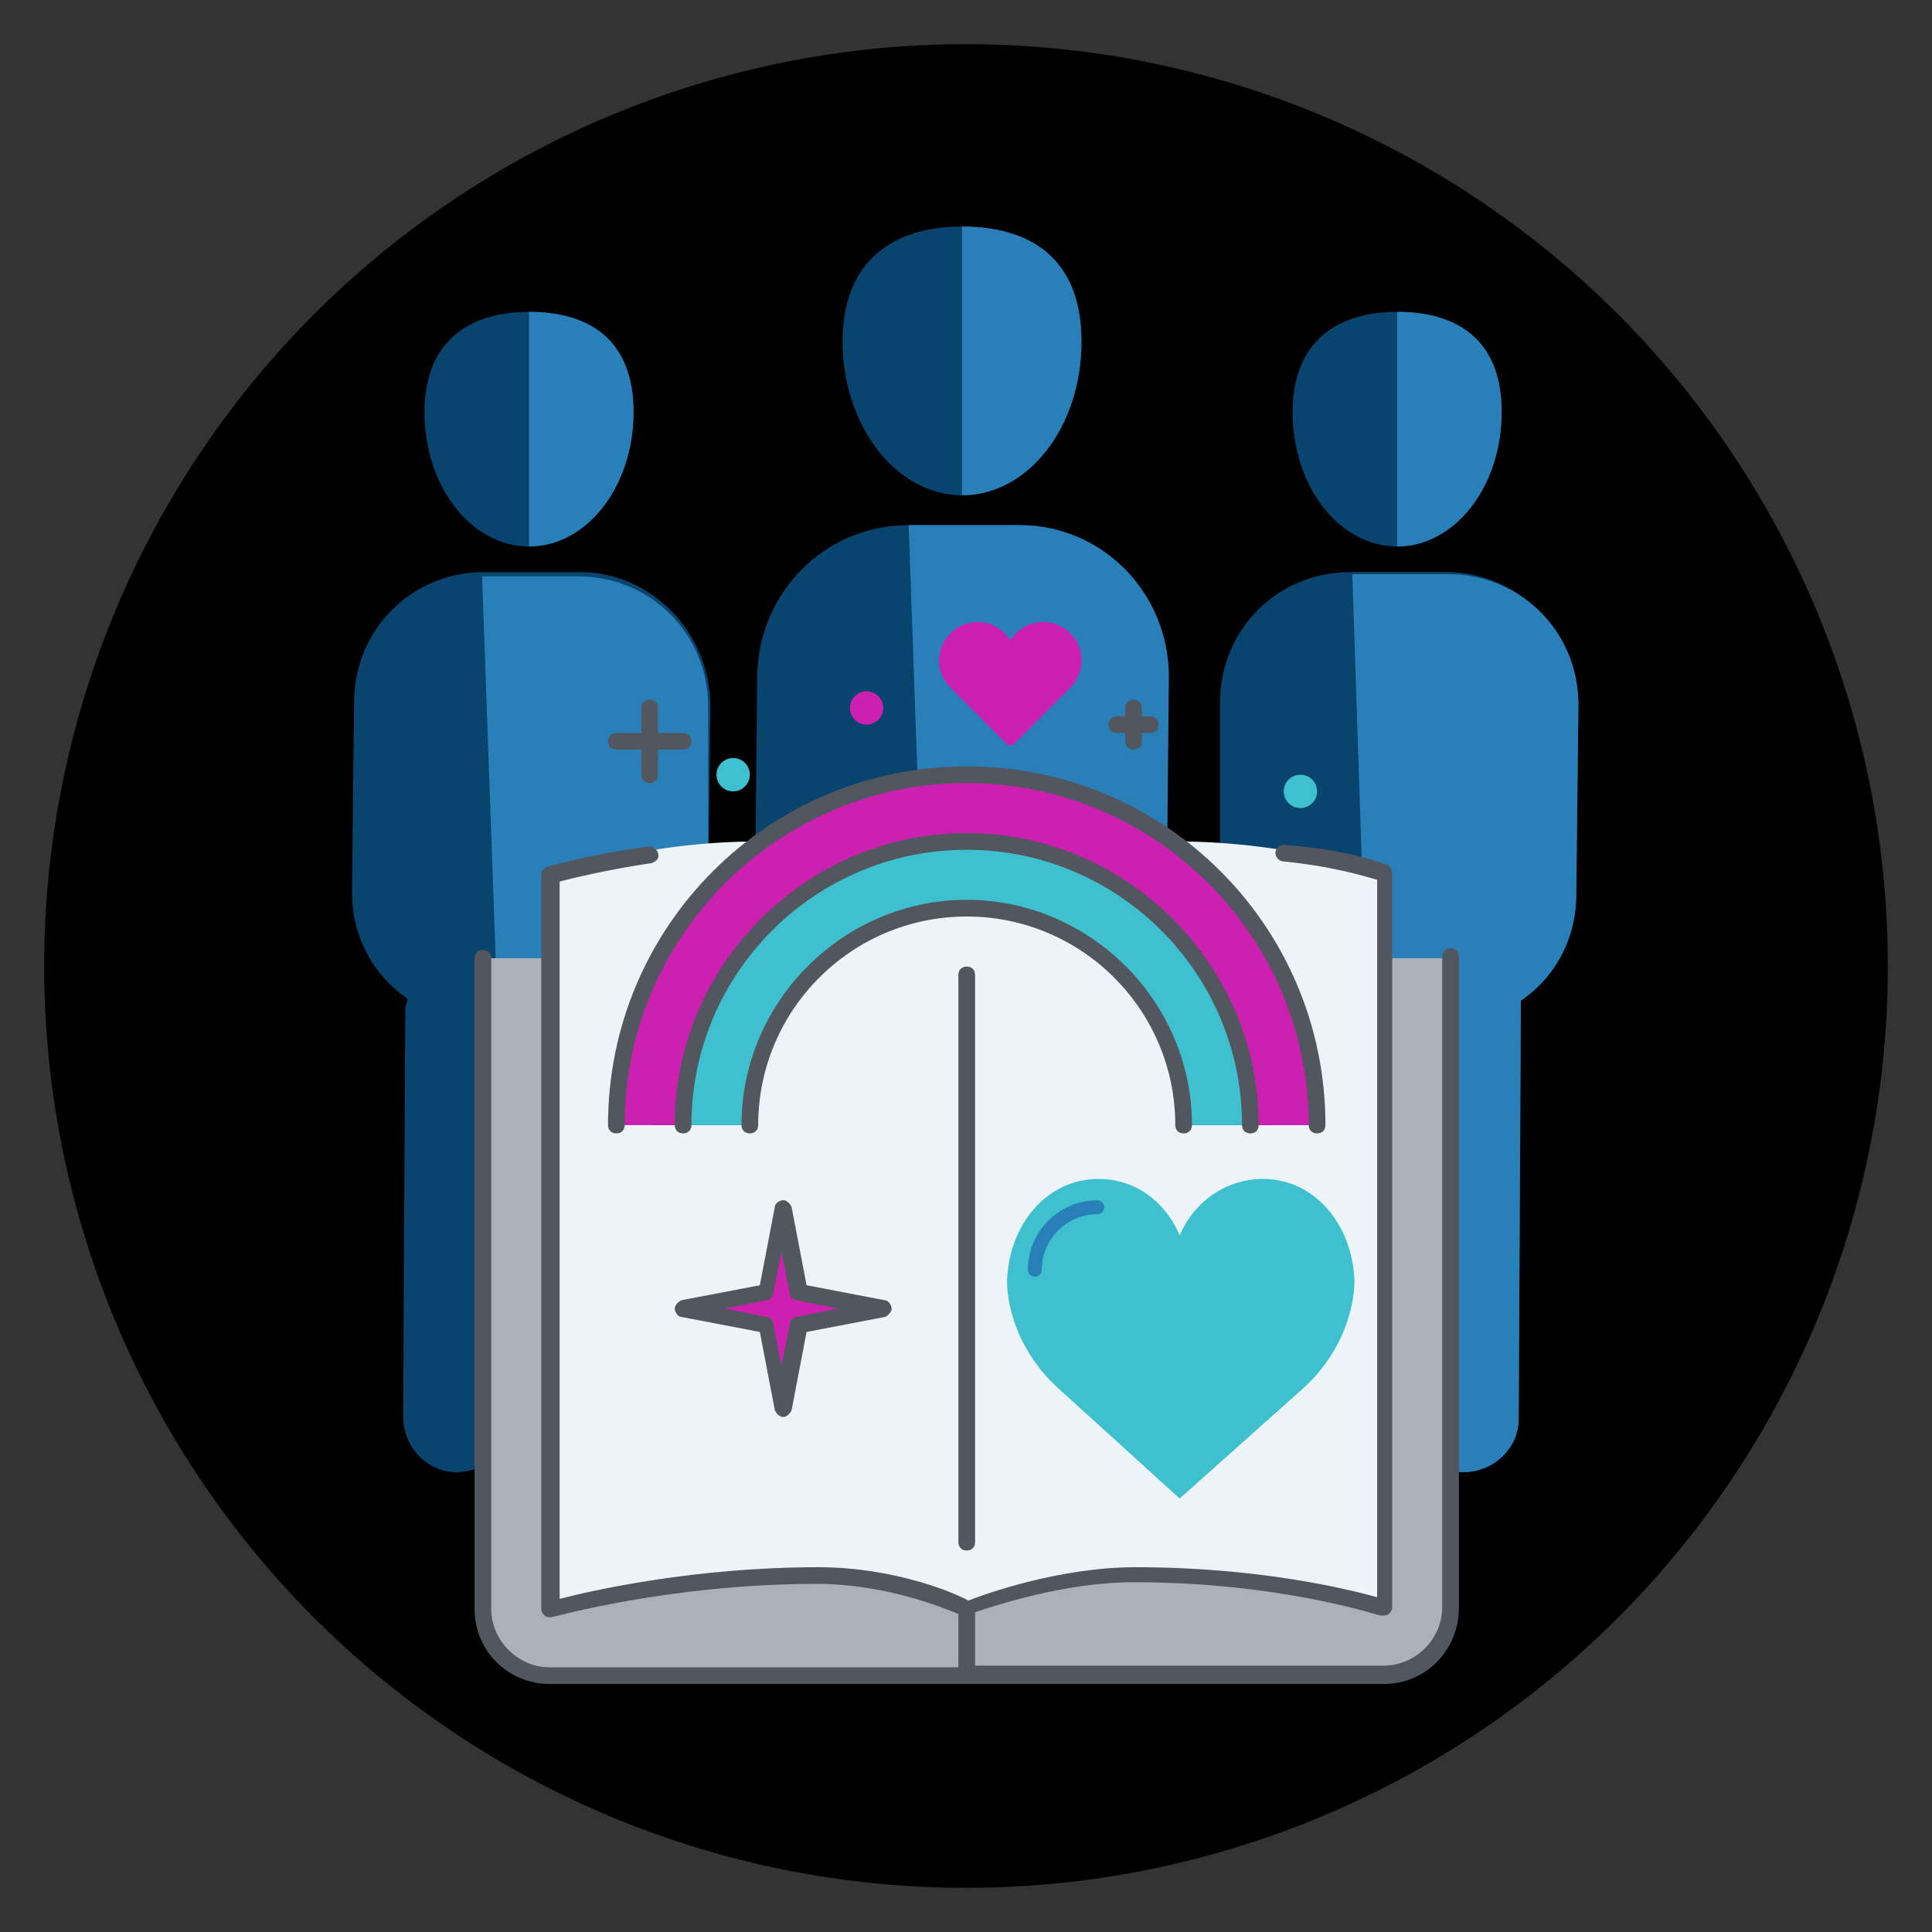 <?xml version="1.0" encoding="UTF-8" standalone="no"?>
<!-- Created with Inkscape (http://www.inkscape.org/) -->

<svg
   xmlns:dc="http://purl.org/dc/elements/1.1/"
   xmlns:cc="http://creativecommons.org/ns#"
   xmlns:rdf="http://www.w3.org/1999/02/22-rdf-syntax-ns#"
   xmlns:svg="http://www.w3.org/2000/svg"
   xmlns="http://www.w3.org/2000/svg"
   xmlns:sodipodi="http://sodipodi.sourceforge.net/DTD/sodipodi-0.dtd"
   xmlns:inkscape="http://www.inkscape.org/namespaces/inkscape"
   width="250"
   height="250"
   viewBox="0 0 250 250"
   id="svg2"
   version="1.1"
   inkscape:version="0.91 r13725"
   inkscape:export-filename="/home/evrev/userStory.png"
   inkscape:export-xdpi="90"
   inkscape:export-ydpi="90"
   sodipodi:docname="userStory.svg">
  <rect x="0" y="0" width="250" height="250" fill="#333333" stroke="none"/>
  <defs
     id="defs4" />
  <sodipodi:namedview
     id="base"
     pagecolor="#ffffff"
     bordercolor="#666666"
     borderopacity="1.0"
     inkscape:pageopacity="0.0"
     inkscape:pageshadow="2"
     inkscape:zoom="0.98994949"
     inkscape:cx="192.2185"
     inkscape:cy="180.02782"
     inkscape:document-units="px"
     inkscape:current-layer="g4530"
     showgrid="false"
     units="px"
     inkscape:window-width="2560"
     inkscape:window-height="1646"
     inkscape:window-x="0"
     inkscape:window-y="25"
     inkscape:window-maximized="1" />
  <g
     inkscape:label="Layer 1"
     inkscape:groupmode="layer"
     id="layer1"
     transform="translate(0,-802.362)">
    <rect
       style="opacity:1;fill:#2980b9;fill-opacity:1;stroke:none;stroke-width:2.008;stroke-linecap:round;stroke-linejoin:round;stroke-miterlimit:4;stroke-dasharray:none;stroke-opacity:1"
       id="rect4136"
       width="251.071"
       height="250.714"
       x="332.5"
       y="898.434"
       rx="0" />
    <g
       id="g4215"
       transform="translate(-99.357,1105.505)">
      <circle
         id="circle4139"
         r="254"
         cy="254"
         cx="254"
         style="fill:#324a5e" />
      <g
         id="g4141">
        <path
           id="path4143"
           d="m 465.2,218.4 0,52.8 c 0,3.6 -3.2,6.8 -7.2,6 -2.8,-0.4 -4.8,-2.8 -5.2,-5.6 l -5.2,-54 c 0,-1.6 -1.6,-3.2 -3.6,-3.2 -2,0 -3.6,1.6 -3.6,3.6 l 0,159.2 c 0,4.4 -3.2,8.4 -7.6,9.2 -4.8,0.4 -9.2,-2.8 -9.6,-7.6 l -8.4,-83.6 c 0,-2 -2,-3.6 -4,-3.6 -2,0 -3.6,1.6 -3.6,3.6 l -6.4,82.8 c -0.4,4.4 -4,8 -8.8,8 l -1.6,0 c -4.8,0 -8.8,-4 -8.8,-8.8 l 0,-159.2 c 0,-2 -1.6,-3.6 -3.6,-3.6 -1.6,0 -2.8,0.8 -3.2,2.4 0,-2 2,-4 4,-4 2,0 4,1.6 4,4 l 6.4,65.2 c 0.4,3.6 2.8,6.4 6.4,6.8 4.8,0.8 8.8,-2.8 8.8,-7.2 l 0,-63.6 c 0,-18 -7.2,-34.4 -19.2,-46.4 7.2,-4.4 15.6,-6.8 24.8,-7.2 30,-0.8 55.2,23.6 55.2,54 z"
           style="fill:#2b3b4e"
           inkscape:connector-curvature="0" />
        <circle
           id="circle4145"
           r="25.2"
           cy="131.2"
           cx="411.2"
           style="fill:#2b3b4e" />
        <path
           id="path4147"
           d="m 126.4,216.8 c 0,-0.8 0.4,-1.2 0.4,-1.6 -0.4,0.4 -0.4,0.8 -0.4,1.6 l 0.4,158.8 c 0,4.4 -3.2,8.4 -7.6,9.2 -4.8,0.4 -9.2,-2.8 -9.6,-7.6 l -8.4,-83.6 c 0,-2 -2,-3.6 -4,-3.6 -2,0 -3.6,1.6 -3.6,3.6 l -6.8,83.2 c -0.4,4.4 -4,8 -8.8,8 l -1.6,0 c -4.8,0 -8.8,-4 -8.8,-8.8 l 0,-159.6 c 0,-2 -1.6,-3.6 -3.6,-3.6 -1.6,0 -3.2,1.2 -3.6,3.2 l -5.2,54 c -0.4,3.2 -2.8,5.6 -6,5.6 -3.6,0 -6,-2.8 -6,-6 l 0,-51.6 c 0,-29.6 23.2,-54.4 52.4,-55.2 11.2,-0.4 21.2,2.8 30,8 -12.4,12.4 -20,29.6 -20,48 l 0,62.4 c 0,4 3.2,7.6 7.6,7.6 l 0,0 c 4,0 7.2,-2.8 7.2,-6.8 l 6,-65.2 z"
           style="fill:#2b3b4e"
           inkscape:connector-curvature="0" />
        <path
           id="path4149"
           d="m 134.4,217.2 0,11.6 -1.2,-12.4 c 0,-1.6 -1.2,-2.8 -2.8,-3.2 2.4,0 4,1.6 4,4 z"
           style="fill:#2b3b4e"
           inkscape:connector-curvature="0" />
        <circle
           id="circle4151"
           r="25.2"
           cy="130"
           cx="96.8"
           style="fill:#2b3b4e" />
      </g>
      <g
         id="g4153">
        <path
           id="path4155"
           d="m 298,212.8 c 0.8,0 1.6,0.4 2.4,0.8 -0.4,0 -1.2,-0.4 -1.6,-0.4 -2,0 -4,1.6 -4,4 l -1.2,12.8 0,-12.8 c 0,-2.4 2,-4.4 4.4,-4.4 z"
           style="fill:#ff7058"
           inkscape:connector-curvature="0" />
        <path
           id="path4157"
           d="m 404,218 0,63.6 c 0,4.4 -4,8 -8.8,7.2 -3.6,-0.4 -6,-3.6 -6.4,-6.8 l -6,-65.2 c 0,-2 -2,-4 -4,-4 -2.4,0 -4.4,2 -4.4,4.4 l 0,192 c 0,5.2 -4,10.4 -9.2,10.8 -6,0.8 -10.8,-3.6 -11.6,-9.2 L 343.6,310 c -0.4,-2.4 -2,-4 -4.4,-4 -2.4,0 -4.4,2 -4.4,4.4 L 326,410.8 c -0.4,5.2 -5.2,9.6 -10.4,9.6 l -2,0 c -5.6,0 -10.4,-4.8 -10.4,-10.4 l 0,-188 6,65.2 c 0.4,3.6 3.2,6.8 6.8,7.6 5.2,0.8 9.2,-3.2 9.2,-8 l 0,-68.8 c 0,-21.2 -9.2,-40 -24,-53.2 10,-7.2 22.4,-11.6 35.6,-12 37.2,-1.2 67.2,28.4 67.2,65.2 z"
           style="fill:#ff7058"
           inkscape:connector-curvature="0" />
        <circle
           id="circle4159"
           r="30.4"
           cy="112.4"
           cx="338.8"
           style="fill:#ff7058" />
      </g>
      <g
         id="g4161">
        <path
           id="path4163"
           d="m 184,219.2 0,67.6 c 0,4.4 3.6,8 8,8 l 0,0 c 4,0 7.6,-3.2 8,-7.2 l 6,-66 0,187.6 c 0,5.2 -4,10.4 -9.2,10.8 -5.6,0.8 -10.8,-3.6 -11.6,-9.2 L 174.8,310 c -0.4,-2.4 -2.4,-4 -4.4,-4 -2.4,0 -4.4,1.6 -4.4,4 l -8.4,100.8 c -0.4,5.2 -5.2,9.6 -10.4,9.6 l -2,0 c -5.6,0 -10.4,-4.8 -10.4,-10.4 l 0,-192.8 c 0,-2.4 -2,-4.4 -4.4,-4.4 -2,0 -4,1.6 -4,4 L 120,282 c -0.4,4 -3.6,6.8 -7.2,6.8 l 0,0 c -4,0 -7.6,-3.2 -7.6,-7.6 l 0,-62 c 0,-35.6 28,-65.6 63.2,-66.4 14.8,-0.4 28.4,4 39.6,12 -14.8,13.2 -24,32.8 -24,54.4 z"
           style="fill:#84dbff"
           inkscape:connector-curvature="0" />
        <path
           id="path4165"
           d="m 130.4,213.2 c -1.6,0 -2.8,0.8 -3.6,2 0.4,-1.2 1.6,-2.4 3.6,-2 -0.4,-0.4 -0.4,-0.4 0,0 z"
           style="fill:#84dbff"
           inkscape:connector-curvature="0" />
        <path
           id="path4167"
           d="m 215.6,217.2 0,12.8 -1.2,-13.2 c 0,-2 -2,-4 -4,-4 -0.4,0 -1.2,0 -1.6,0.4 0.8,-0.4 1.6,-0.8 2.4,-0.8 2.4,0.4 4.4,2.4 4.4,4.8 z"
           style="fill:#84dbff"
           inkscape:connector-curvature="0" />
        <circle
           id="circle4169"
           r="30.4"
           cy="112.4"
           cx="170.4"
           style="fill:#84dbff" />
      </g>
      <g
         id="g4171">
        <path
           id="path4173"
           d="m 252.8,147.2 c -38.4,1.2 -68.8,33.6 -68.8,72.4 l 0,67.6 c 0,4.4 3.6,8 8,8 l 0,0 c 4,0 7.6,-3.2 8,-7.2 l 6.8,-70.8 c 0.4,-2.4 2,-4 4.4,-4 2.4,0 4.4,2 4.4,4.4 l 0,209.2 c 0,6.4 5.2,11.2 11.2,11.2 l 2.4,0 c 6,0 10.8,-4.4 11.2,-10.4 L 249.6,318 c 0.4,-2.4 2.4,-4.4 4.8,-4.4 2.4,0 4.8,2 4.8,4.4 l 11.2,110 c 0.8,6 6.4,10.8 12.4,10 6,-0.8 10,-6 10,-12 l 0,-208.8 c 0,-2.4 2,-4.4 4.4,-4.4 2.4,0 4.4,1.6 4.4,4 l 6.8,70.8 c 0.4,3.6 3.2,6.8 6.8,7.6 5.2,0.8 9.2,-3.2 9.2,-8 l 0,-69.2 c 1.2,-40 -31.6,-72 -71.6,-70.8 z"
           style="fill:#ffffff"
           inkscape:connector-curvature="0" />
        <path
           id="path4175"
           d="m 208.8,213.2 c -1.2,0.8 -2,2 -2,3.6 l -0.8,4.8 0,-4.4 c 0,-1.6 1.2,-3.2 2.8,-4 z"
           style="fill:#ffffff"
           inkscape:connector-curvature="0" />
        <circle
           id="circle4177"
           r="33.2"
           cy="103.6"
           cx="254.8"
           style="fill:#ffffff" />
      </g>
      <g
         id="g4179" />
      <g
         id="g4181" />
      <g
         id="g4183" />
      <g
         id="g4185" />
      <g
         id="g4187" />
      <g
         id="g4189" />
      <g
         id="g4191" />
      <g
         id="g4193" />
      <g
         id="g4195" />
      <g
         id="g4197" />
      <g
         id="g4199" />
      <g
         id="g4201" />
      <g
         id="g4203" />
      <g
         id="g4205" />
      <g
         id="g4207" />
    </g>
    <g
       id="g4414"
       transform="translate(760.429,929.576)">
      <g
         id="g4352">
        <g
           id="g4354">
          <g
             id="g4356">
            <path
               id="path4358"
               d="m 349.867,392.533 c 4.71,0 8.533,-3.823 8.533,-8.533 l 0,-8.533 8.533,0 c 4.71,0 8.533,-3.823 8.533,-8.533 0,-4.71 -3.823,-8.533 -8.533,-8.533 l -8.533,0 0,-8.533 c 0,-4.71 -3.823,-8.533 -8.533,-8.533 -4.71,0 -8.533,3.823 -8.533,8.533 l 0,8.533 -8.534,0 c -4.71,0 -8.533,3.823 -8.533,8.533 0,4.71 3.823,8.533 8.533,8.533 l 8.533,0 0,8.533 c 0,4.71 3.823,8.533 8.534,8.533 z"
               inkscape:connector-curvature="0" />
            <path
               id="path4360"
               d="m 469.333,59.733 c 0,4.71 3.823,8.533 8.533,8.533 4.71,0 8.533,-3.823 8.533,-8.533 4.71,0 8.533,-3.823 8.533,-8.533 0,-4.71 -3.823,-8.533 -8.533,-8.533 0,-4.71 -3.823,-8.533 -8.533,-8.533 -4.71,0 -8.533,3.823 -8.533,8.533 -4.71,0 -8.533,3.823 -8.533,8.533 0,4.71 3.823,8.533 8.533,8.533 z"
               inkscape:connector-curvature="0" />
            <path
               id="path4362"
               d="m 256,102.4 c -65.877,0 -119.467,53.589 -119.467,119.467 0,4.71 3.823,8.533 8.533,8.533 4.71,0 8.533,-3.823 8.533,-8.533 0,-56.465 45.935,-102.4 102.4,-102.4 56.465,0 102.4,45.935 102.4,102.4 0,4.71 3.823,8.533 8.533,8.533 4.71,0 8.533,-3.823 8.533,-8.533 C 375.467,155.989 321.877,102.4 256,102.4 Z"
               inkscape:connector-curvature="0" />
            <path
               id="path4364"
               d="m 332.8,25.6 c 0,4.71 3.823,8.533 8.533,8.533 4.71,0 8.533,-3.823 8.533,-8.533 4.71,0 8.533,-3.823 8.533,-8.533 0,-4.71 -3.823,-8.533 -8.533,-8.533 0,-4.71 -3.823,-8.533 -8.533,-8.533 -4.71,0 -8.533,3.822 -8.533,8.532 -4.71,0 -8.533,3.823 -8.533,8.533 0,4.71 3.823,8.534 8.533,8.534 z"
               inkscape:connector-curvature="0" />
            <path
               id="path4366"
               d="m 76.8,230.4 c 4.71,0 8.533,-3.823 8.533,-8.533 C 85.333,127.761 161.894,51.2 256,51.2 c 94.106,0 170.667,76.561 170.667,170.667 0,4.71 3.823,8.533 8.533,8.533 4.71,0 8.533,-3.823 8.533,-8.533 0,-103.518 -84.215,-187.733 -187.733,-187.733 -103.518,0 -187.733,84.215 -187.733,187.733 0,4.71 3.823,8.533 8.533,8.533 z"
               inkscape:connector-curvature="0" />
            <path
               id="path4368"
               d="m 177.92,299.947 -7.424,-37.086 c -0.794,-3.994 -4.292,-6.861 -8.363,-6.861 -4.07,0 -7.569,2.867 -8.363,6.861 l -7.424,37.086 -37.086,7.424 c -3.994,0.794 -6.861,4.292 -6.861,8.363 0,4.07 2.867,7.569 6.861,8.363 l 37.086,7.424 7.424,37.086 c 0.794,3.994 4.292,6.861 8.363,6.861 4.07,0 7.569,-2.867 8.363,-6.861 l 7.424,-37.086 37.086,-7.424 c 3.994,-0.794 6.861,-4.292 6.861,-8.363 0,-4.07 -2.867,-7.569 -6.861,-8.363 l -37.086,-7.424 z m -8.926,15.957 c -3.379,0.674 -6.016,3.311 -6.69,6.69 l -0.171,0.828 -0.171,-0.828 c -0.674,-3.379 -3.311,-6.016 -6.69,-6.69 l -0.828,-0.171 0.828,-0.171 c 3.379,-0.674 6.016,-3.311 6.69,-6.69 l 0.171,-0.828 0.171,0.828 c 0.674,3.379 3.311,6.016 6.69,6.69 l 0.828,0.171 -0.828,0.171 z"
               inkscape:connector-curvature="0" />
            <path
               id="path4370"
               d="m 503.467,128 c -4.71,0 -8.533,3.823 -8.533,8.533 l 0,332.8 c 0,14.114 -11.486,25.6 -25.6,25.6 l -204.8,0 0,-19.635 c 12.442,-4.352 44.843,-14.498 76.8,-14.498 74.325,0 124.8,16.461 125.312,16.631 2.586,0.862 5.453,0.418 7.68,-1.178 2.219,-1.604 3.541,-4.181 3.541,-6.921 l 0,-375.465 c 0,-3.413 -2.031,-6.502 -5.171,-7.842 -0.759,-0.324 -18.91,-7.962 -54.349,-10.914 -4.753,-0.435 -8.815,3.098 -9.207,7.791 -0.393,4.702 3.098,8.823 7.791,9.216 21.982,1.826 36.668,5.572 43.87,7.808 l 0,358.067 c -19.337,-5.069 -62.276,-14.259 -119.467,-14.259 -37.18,0 -73.702,12.211 -85.001,16.35 -10.044,-4.437 -40.405,-16.35 -77.133,-16.35 -58.778,0 -107.204,9.694 -128,14.618 l 0,-357.889 c 7.987,-1.971 23.287,-5.436 43.409,-8.533 4.659,-0.717 7.859,-5.069 7.142,-9.728 -0.725,-4.659 -5.12,-7.876 -9.728,-7.134 -31.274,4.804 -50.884,10.359 -51.703,10.598 -3.661,1.041 -6.187,4.395 -6.187,8.201 l 0,375.467 c 0,2.671 1.254,5.197 3.388,6.81 1.502,1.135 3.311,1.724 5.146,1.724 0.785,0 1.57,-0.111 2.338,-0.333 0.589,-0.162 59.597,-16.734 134.195,-16.734 31.198,0 57.856,9.711 68.267,14.071 l 0,20.062 -204.8,0 c -14.114,0 -25.6,-11.486 -25.6,-25.6 l 0,-332.8 c 0,-4.71 -3.823,-8.533 -8.533,-8.533 -4.71,0 -8.534,3.822 -8.534,8.532 l 0,332.8 C 0,492.86 19.14,512 42.667,512 l 426.667,0 C 492.86,512 512,492.86 512,469.333 l 0,-332.8 c 0,-4.71 -3.823,-8.533 -8.533,-8.533 z"
               inkscape:connector-curvature="0" />
            <path
               id="path4372"
               d="m 76.8,34.133 8.533,0 0,8.533 c 0,4.71 3.823,8.533 8.533,8.533 4.71,0 8.533,-3.823 8.533,-8.533 l 0,-8.533 8.533,0 c 4.71,0 8.533,-3.823 8.533,-8.533 0,-4.71 -3.823,-8.533 -8.533,-8.533 l -8.532,0 0,-8.534 C 102.4,3.823 98.577,0 93.867,0 89.157,0 85.334,3.823 85.334,8.533 l 0,8.533 -8.534,0 c -4.71,0 -8.533,3.823 -8.533,8.533 0,4.711 3.823,8.534 8.533,8.534 z"
               inkscape:connector-curvature="0" />
            <path
               id="path4374"
               d="m 247.467,145.067 0,290.133 c 0,4.71 3.823,8.533 8.533,8.533 4.71,0 8.533,-3.823 8.533,-8.533 l 0,-290.133 c 0,-4.71 -3.823,-8.533 -8.533,-8.533 -4.71,0 -8.533,3.822 -8.533,8.533 z"
               inkscape:connector-curvature="0" />
            <path
               id="path4376"
               d="m 401.067,230.4 c 4.71,0 8.533,-3.823 8.533,-8.533 0,-84.693 -68.907,-153.6 -153.6,-153.6 -84.693,0 -153.6,68.907 -153.6,153.6 0,4.71 3.823,8.533 8.533,8.533 4.71,0 8.533,-3.823 8.533,-8.533 0,-75.281 61.252,-136.533 136.533,-136.533 75.281,0 136.533,61.252 136.533,136.533 0.001,4.71 3.824,8.533 8.535,8.533 z"
               inkscape:connector-curvature="0" />
          </g>
        </g>
      </g>
      <g
         id="g4378" />
      <g
         id="g4380" />
      <g
         id="g4382" />
      <g
         id="g4384" />
      <g
         id="g4386" />
      <g
         id="g4388" />
      <g
         id="g4390" />
      <g
         id="g4392" />
      <g
         id="g4394" />
      <g
         id="g4396" />
      <g
         id="g4398" />
      <g
         id="g4400" />
      <g
         id="g4402" />
      <g
         id="g4404" />
      <g
         id="g4406" />
    </g>
    <g
       id="g4530"
       transform="translate(-2.857,-2.2617187e-5)">
      <circle
         r="119.286"
         cy="927.362"
         cx="127.857"
         id="path4528"
         style="opacity:1;fill:#000000;fill-opacity:1;stroke:none;stroke-width:2.008;stroke-linecap:round;stroke-linejoin:round;stroke-miterlimit:4;stroke-dasharray:none;stroke-opacity:1" />
      <g
         transform="matrix(0.345,0,0,0.345,41.227,831.675)"
         id="g4319">
        <path
           inkscape:connector-curvature="0"
           style="fill:#08446d"
           d="m 249.6,100.8 c 24.8,0 44.8,-25.6 44.8,-57.6 0,-32 -20,-43.2 -44.8,-43.2 -24.8,0 -44.8,12 -44.8,43.2 0,31.2 20,57.6 44.8,57.6 z"
           id="path4253" />
        <path
           inkscape:connector-curvature="0"
           style="fill:#2980b9;fill-opacity:1"
           d="m 249.6,100.8 c 24.8,0 44.8,-25.6 44.8,-57.6 0,-32 -20,-43.2 -44.8,-43.2"
           id="path4255" />
        <path
           inkscape:connector-curvature="0"
           style="fill:#08446d"
           d="m 271.2,112 -41.6,0 c -31.2,0 -56,24.8 -56.8,56 l -0.8,81.6 c 0,19.2 9.6,36 24,46.4 0,1.6 -0.8,3.2 -0.8,4.8 l -0.8,176 c 0,12.8 10.4,24 23.2,24 12.8,0 23.2,-10.4 24,-23.2 l 0.8,-119.2 12.8,0 -0.8,119.2 c 0,12.8 10.4,23.2 23.2,24 12.8,0 24,-10.4 24,-23.2 l 0.8,-176 c 0,-1.6 0,-3.2 -0.8,-4.8 14.4,-10.4 24,-26.4 24,-45.6 l 0.8,-81.6 C 328,137.6 302.4,112 271.2,112 Z"
           id="path4257" />
        <g
           style="fill:#2980b9;fill-opacity:1"
           id="g4259">
          <path
             inkscape:connector-curvature="0"
             style="fill:#2980b9;fill-opacity:1"
             d="m 242.4,476 0.8,-119.2 12.8,0 -0.8,119.2 c 0,12.8 10.4,24 23.2,24 12.8,0 24,-10.4 24,-23.2 l 0.8,-176 c 0,-1.6 0,-3.2 -0.8,-4.8 14.4,-10.4 24,-26.4 24,-45.6 l 0.8,-81.6 c 0,-31.2 -24.8,-56.8 -56,-56.8 l -41.6,0"
             id="path4261" />
        </g>
        <path
           inkscape:connector-curvature="0"
           style="fill:#08446d"
           d="M 412.8,120 C 434.4,120 452,97.6 452,69.6 452,41.6 434.4,32 412.8,32 c -21.6,0 -39.2,10.4 -39.2,37.6 0,28 17.6,50.4 39.2,50.4 z"
           id="path4263" />
        <path
           inkscape:connector-curvature="0"
           style="fill:#2980b9;fill-opacity:1"
           d="M 412.8,120 C 434.4,120 452,97.6 452,69.6 452,41.6 434.4,32 412.8,32"
           id="path4265" />
        <path
           inkscape:connector-curvature="0"
           style="fill:#08446d"
           d="m 431.2,129.6 -36,0 c -27.2,0 -48.8,21.6 -48.8,48.8 l 0,70.4 c 0,16.8 8,31.2 20.8,40 0,1.6 -0.8,2.4 -0.8,4 l -0.8,152.8 c 0,11.2 8.8,20.8 20,20.8 11.2,0 20.8,-8.8 20.8,-20 l 0.8,-104 11.2,0 -0.8,104 c 0,11.2 8.8,20.8 20,20.8 11.2,0 20.8,-8.8 20.8,-20 l 0.8,-152.8 c 0,-1.6 0,-3.2 0,-4 12.8,-8.8 20.8,-23.2 20.8,-40 l 0.8,-71.2 C 480,152 458.4,129.6 431.2,129.6 Z"
           id="path4267" />
        <g
           style="fill:#2980b9;fill-opacity:1"
           id="g4269">
          <path
             inkscape:connector-curvature="0"
             style="fill:#2980b9;fill-opacity:1"
             d="m 406.4,446.4 0.8,-104 11.2,0 -0.8,104 c 0,11.2 8.8,20.8 20,20.8 11.2,0 20.8,-8.8 20.8,-20 l 0.8,-152.8 c 0,-1.6 0,-3.2 0,-4 12.8,-8.8 20.8,-23.2 20.8,-40 l 0.8,-71.2 c 0,-27.2 -21.6,-48.8 -48.8,-48.8 l -36,0"
             id="path4271" />
        </g>
        <path
           inkscape:connector-curvature="0"
           style="fill:#08446d"
           d="m 87.2,120 c 21.6,0 39.2,-22.4 39.2,-50.4 C 126.4,41.6 108.8,32 87.2,32 65.6,32 48,42.4 48,69.6 48,97.6 65.6,120 87.2,120 Z"
           id="path4273" />
        <path
           inkscape:connector-curvature="0"
           style="fill:#2980b9;fill-opacity:1"
           d="m 87.2,120 c 21.6,0 39.2,-22.4 39.2,-50.4 0,-28 -17.6,-37.6 -39.2,-37.6"
           id="path4275" />
        <path
           inkscape:connector-curvature="0"
           style="fill:#08446d"
           d="m 106.4,129.6 -36,0 c -27.2,0 -48.8,21.6 -48.8,48.8 l -0.8,71.2 c 0,16.8 8,31.2 20.8,40 0,1.6 -0.8,2.4 -0.8,4 L 40,446.4 c 0,11.2 8.8,20.8 20,20.8 11.2,0 20.8,-8.8 20.8,-20 l 0.8,-104 11.2,0 -0.8,104 c 0,11.2 8.8,20.8 20,20.8 11.2,0 20.8,-8.8 20.8,-20 l 0.8,-152.8 c 0,-1.6 0,-3.2 0,-4 12.8,-8.8 20.8,-23.2 20.8,-40 l 0.8,-71.2 c 0,-28 -22.4,-50.4 -48.8,-50.4 z"
           id="path4277" />
        <g
           style="fill:#2980b9;fill-opacity:1"
           id="g4279">
          <path
             inkscape:connector-curvature="0"
             style="fill:#2980b9;fill-opacity:1"
             d="m 80.8,446.4 0.8,-104 11.2,0 -0.8,104 c 0,11.2 8.8,20.8 20,20.8 11.2,0 20.8,-8.8 20.8,-20 l 0.8,-152.8 c 0,-1.6 0,-3.2 0,-4 12.8,-8.8 20.8,-24 20.8,-40 l 0,-70.4 c 0,-27.2 -21.6,-48.8 -48.8,-48.8 l -36,0"
             id="path4281" />
        </g>
        <g
           id="g4283" />
        <g
           id="g4285" />
        <g
           id="g4287" />
        <g
           id="g4289" />
        <g
           id="g4291" />
        <g
           id="g4293" />
        <g
           id="g4295" />
        <g
           id="g4297" />
        <g
           id="g4299" />
        <g
           id="g4301" />
        <g
           id="g4303" />
        <g
           id="g4305" />
        <g
           id="g4307" />
        <g
           id="g4309" />
        <g
           id="g4311" />
      </g>
      <g
         transform="matrix(0.253,0,0,0.253,63.723,891.813)"
         id="g4501">
        <g
           transform="translate(1,0)"
           id="g4445">
          <path
             inkscape:connector-curvature="0"
             style="fill:#ecf4f7"
             d="m 39.533,93.867 c 0,0 46.933,-17.067 106.667,-17.067 l 0.853,0.853 C 102.68,110.08 74.52,162.987 74.52,221.867 l 34.133,0 34.133,0 c 0,-61.44 49.493,-110.933 110.933,-110.933 61.44,0 110.933,49.493 110.933,110.933 l 34.133,0 34.133,0 c 0,-58.88 -29.013,-111.787 -73.387,-144.213 l 0.853,-0.853 c 59.733,0 106.667,17.067 106.667,17.067 l 0,42.667 0,332.8 c 0,0 -51.2,-17.067 -128,-17.067 -42.667,0 -85.333,17.067 -85.333,17.067 0,0 -34.133,-17.067 -76.8,-17.067 -76.8,0 -136.533,17.067 -136.533,17.067 l 0,-332.8 0,-42.668 -0.852,0 z"
             id="path4447" />
          <path
             inkscape:connector-curvature="0"
             style="fill:#cb20b0;fill-opacity:1"
             d="m 432.067,221.867 -34.133,0 C 397.934,141.654 333.081,76.8 252.867,76.8 172.653,76.8 107.8,141.653 107.8,221.867 l -34.133,0 c 0,-58.88 29.013,-111.787 72.533,-144.213 29.867,-22.187 66.56,-34.987 106.667,-34.987 40.107,0 76.8,12.8 105.813,34.987 44.373,32.426 73.387,85.333 73.387,144.213"
             id="path4449" />
          <path
             inkscape:connector-curvature="0"
             style="fill:#aab1ba"
             d="m 500.333,136.533 0,332.8 c 0,18.773 -15.36,34.133 -34.133,34.133 l -213.333,0 0,-34.133 c 0,0 42.667,-17.067 85.333,-17.067 76.8,0 128,17.067 128,17.067 l 0,-332.8 34.133,0 z m -247.466,332.8 0,34.133 -213.334,0 C 20.76,503.466 5.4,488.106 5.4,469.333 l 0,-332.8 34.133,0 0,332.8 c 0,0 59.733,-17.067 136.533,-17.067 42.667,10e-4 76.801,17.067 76.801,17.067 z"
             id="path4451" />
          <path
             inkscape:connector-curvature="0"
             style="fill:#3ec0cf;fill-opacity:1"
             d="m 397.933,221.867 -34.133,0 c 0,-61.44 -49.493,-110.933 -110.933,-110.933 -61.44,0 -110.933,49.493 -110.933,110.933 l -34.134,0 C 107.8,141.654 172.653,76.8 252.867,76.8 c 80.214,0 145.066,64.853 145.066,145.067"
             id="path4453" />
          <polygon
             style="fill:#cb20b0;fill-opacity:1"
             points="159,264.533 167.533,307.2 210.2,315.733 167.533,324.267 159,366.933 150.467,324.267 107.8,315.733 150.467,307.2 "
             id="polygon4455" />
          <circle
             style="fill:#3ec0cf;fill-opacity:1"
             cx="133.4"
             cy="42.667"
             r="8.533"
             id="circle4457" />
          <circle
             style="fill:#cb20b0;fill-opacity:1"
             cx="201.667"
             cy="8.533"
             r="8.533"
             id="circle4459" />
          <circle
             style="fill:#3ec0cf;fill-opacity:1"
             cx="423.533"
             cy="51.2"
             r="8.533"
             id="circle4461" />
        </g>
        <path
           inkscape:connector-curvature="0"
           style="fill:#51565f"
           d="m 467.2,507.733 -426.667,0 c -21.333,0 -38.4,-17.067 -38.4,-38.4 l 0,-332.8 c 0,-2.56 1.707,-4.267 4.267,-4.267 2.56,0 4.267,1.707 4.267,4.267 l 0,332.8 c 0,16.213 13.653,29.867 29.867,29.867 l 209.066,0 0,-27.307 c -8.533,-3.413 -37.547,-15.36 -72.533,-15.36 -75.093,0 -134.827,17.067 -135.68,17.067 -0.853,0 -2.56,0 -3.413,-0.853 -0.853,-0.853 -1.707,-1.707 -1.707,-3.413 l 0,-375.467 c 0,-1.707 0.853,-3.413 3.413,-4.267 0.853,0 20.48,-5.973 51.2,-10.24 2.56,0 4.267,0.853 5.12,3.413 0.853,2.56 -0.853,4.267 -3.413,5.12 -23.04,3.413 -40.107,7.68 -46.933,9.387 l 0,366.933 C 61.867,459.947 114.773,448 177.92,448 c 38.4,0 69.12,12.8 76.8,17.067 8.533,-3.413 46.933,-17.067 85.333,-17.067 63.147,0 108.373,11.093 123.733,15.36 l 0,-366.933 C 457.813,94.72 441.6,89.6 416,87.04 c -2.56,0 -4.267,-2.56 -4.267,-4.267 0,-2.56 2.56,-4.267 4.267,-4.267 34.987,2.56 52.053,10.24 52.907,10.24 1.707,0.853 2.56,2.56 2.56,4.267 l 0,375.467 c 0,1.707 -0.853,2.56 -1.707,3.413 -0.853,0.853 -2.56,0.853 -4.267,0.853 -0.853,0 -51.2,-17.067 -126.293,-17.067 -34.987,0 -70.827,11.947 -81.067,15.36 l 0,27.307 209.067,0 c 16.213,0 29.867,-13.653 29.867,-29.867 l 0,-332.8 c 0,-2.56 1.707,-4.267 4.267,-4.267 2.56,0 4.267,1.707 4.267,4.267 l 0,332.8 C 505.6,490.667 488.533,507.733 467.2,507.733 Z M 253.867,439.467 c -2.56,0 -4.267,-1.707 -4.267,-4.267 l 0,-290.133 c 0,-2.56 1.707,-4.267 4.267,-4.267 2.56,0 4.267,1.707 4.267,4.267 l 0,290.133 c -0.001,2.56 -1.707,4.267 -4.267,4.267 z M 160,371.2 c -1.707,0 -3.413,-1.707 -4.267,-3.413 L 148.053,327.68 107.947,320 c -1.707,0 -3.413,-2.56 -3.413,-4.267 0,-1.707 1.707,-3.413 3.413,-4.267 l 40.107,-7.68 7.68,-40.107 c 0,-1.707 2.56,-3.413 4.267,-3.413 1.707,0 3.413,1.707 4.267,3.413 l 7.68,40.107 40.107,7.68 c 1.707,0 3.413,2.56 3.413,4.267 0,1.707 -1.707,3.413 -3.413,4.267 l -40.107,7.68 -7.68,40.107 c -0.855,1.706 -2.561,3.413 -4.268,3.413 z M 130.133,315.733 151.467,320 c 1.707,0 3.413,1.707 3.413,3.413 l 4.267,21.333 4.267,-21.333 c 0,-1.707 1.707,-3.413 3.413,-3.413 l 21.333,-4.267 -21.333,-4.267 c -1.707,0 -3.413,-1.707 -3.413,-3.413 l -4.267,-21.333 -4.267,21.333 c 0,1.707 -1.707,3.413 -3.413,3.413 z m 302.934,-89.6 c -2.56,0 -4.267,-1.707 -4.267,-4.267 0,-96.427 -78.507,-174.933 -174.933,-174.933 -96.427,0 -174.933,78.507 -174.933,174.933 0,2.56 -1.707,4.267 -4.267,4.267 -2.56,0 -4.267,-1.707 -4.267,-4.267 C 70.4,120.32 152.32,38.4 253.867,38.4 c 101.547,0 183.467,81.92 183.467,183.467 -10e-4,2.56 -1.707,4.266 -4.267,4.266 z m -34.134,0 c -2.56,0 -4.267,-1.707 -4.267,-4.267 0,-77.653 -63.147,-140.8 -140.8,-140.8 -77.653,0 -140.8,63.147 -140.8,140.8 0,2.56 -1.707,4.267 -4.267,4.267 -2.56,0 -4.267,-1.707 -4.267,-4.267 0,-81.92 67.413,-149.333 149.333,-149.333 81.92,0 149.335,67.414 149.335,149.334 0,2.56 -1.707,4.266 -4.267,4.266 z m -34.133,0 c -2.56,0 -4.267,-1.707 -4.267,-4.267 0,-58.88 -47.787,-106.667 -106.667,-106.667 -58.88,0 -106.666,47.788 -106.666,106.668 0,2.56 -1.707,4.267 -4.267,4.267 -2.56,0 -4.267,-1.707 -4.267,-4.267 0,-63.147 52.053,-115.2 115.2,-115.2 63.147,0 115.2,52.053 115.2,115.2 0.001,2.56 -1.706,4.266 -4.266,4.266 z M 91.733,46.933 c -2.56,0 -4.267,-1.707 -4.267,-4.267 l 0,-12.8 -12.8,0 c -2.56,0 -4.267,-1.707 -4.267,-4.267 0,-2.56 1.707,-4.267 4.267,-4.267 l 12.8,0 0,-12.8 c 0,-2.56 1.707,-4.267 4.267,-4.267 2.56,0 4.267,1.708 4.267,4.268 l 0,12.8 12.8,0 c 2.56,0 4.267,1.707 4.267,4.267 0,2.56 -1.707,4.267 -4.267,4.267 l -12.8,0 0,12.8 c 0,2.56 -1.707,4.266 -4.267,4.266 z M 339.2,29.867 c -2.56,0 -4.267,-1.707 -4.267,-4.267 l 0,-4.267 -4.267,0 c -2.56,0 -4.267,-1.707 -4.267,-4.267 0,-2.56 1.707,-4.267 4.267,-4.267 l 4.267,0 0,-4.266 c 0,-2.56 1.707,-4.267 4.267,-4.267 2.56,0 4.267,1.707 4.267,4.267 l 0,4.267 4.267,0 c 2.56,0 4.267,1.707 4.267,4.267 0,2.56 -1.707,4.267 -4.267,4.267 l -4.267,0 0,4.266 c 0,2.56 -1.707,4.267 -4.267,4.267 z"
           id="path4463"
           sodipodi:nodetypes="ssssssssccsssssccscccscscccsccsscssccssssscsssssscsscccscccscccscccscccccccccccccssssssscssssssssssssssssscssscssscssscssscsssscssscssscssscss" />
        <g
           id="g4465" />
        <g
           id="g4467" />
        <g
           id="g4469" />
        <g
           id="g4471" />
        <g
           id="g4473" />
        <g
           id="g4475" />
        <g
           id="g4477" />
        <g
           id="g4479" />
        <g
           id="g4481" />
        <g
           id="g4483" />
        <g
           id="g4485" />
        <g
           id="g4487" />
        <g
           id="g4489" />
        <g
           id="g4491" />
        <g
           id="g4493" />
      </g>
      <g
         id="g4631"
         transform="matrix(0.899,0,0,0.899,133.169,953.116)">
        <path
           id="path4591"
           d="m 24.85,10.126 c 2.018,-4.783 6.628,-8.125 11.99,-8.125 7.223,0 12.425,6.179 13.079,13.543 0,0 0.353,1.828 -0.424,5.119 -1.058,4.482 -3.545,8.464 -6.898,11.503 L 24.85,48 7.402,32.165 C 4.049,29.127 1.562,25.144 0.504,20.662 -0.273,17.371 0.08,15.543 0.08,15.543 0.734,8.179 5.936,2 13.159,2 c 5.363,0 9.673,3.343 11.691,8.126 z"
           style="fill:#3ec0cf;fill-opacity:1"
           inkscape:connector-curvature="0" />
        <path
           id="path4593"
           d="m 4,16.078 c -0.553,0 -1,-0.447 -1,-1 0,-5.514 4.486,-10 10,-10 0.553,0 1,0.447 1,1 0,0.553 -0.447,1 -1,1 -4.411,0 -8,3.589 -8,8 0,0.553 -0.447,1 -1,1 z"
           style="fill:#2980b9;fill-opacity:1"
           inkscape:connector-curvature="0" />
        <g
           id="g4595" />
        <g
           id="g4597" />
        <g
           id="g4599" />
        <g
           id="g4601" />
        <g
           id="g4603" />
        <g
           id="g4605" />
        <g
           id="g4607" />
        <g
           id="g4609" />
        <g
           id="g4611" />
        <g
           id="g4613" />
        <g
           id="g4615" />
        <g
           id="g4617" />
        <g
           id="g4619" />
        <g
           id="g4621" />
        <g
           id="g4623" />
      </g>
      <g
         id="g4692"
         transform="matrix(0.465,0,0,0.465,-51.422,763.717)"
         style="fill:#cb20b0;fill-opacity:1">
        <g
           id="g4651"
           style="fill:#cb20b0;fill-opacity:1">
          <g
             id="Icons_18_"
             style="fill:#cb20b0;fill-opacity:1">
            <path
               id="path4654"
               d="m 417.715,266.913 c 0,-5.916 -4.796,-10.711 -10.712,-10.711 -3.863,0 -7.237,2.052 -9.121,5.118 -1.884,-3.066 -5.259,-5.118 -9.122,-5.118 -5.916,0 -10.71,4.796 -10.71,10.711 0,3.221 1.427,6.102 3.677,8.065 l 15.179,15.179 c 0.259,0.259 0.611,0.405 0.977,0.405 0.367,0 0.718,-0.146 0.977,-0.405 l 15.179,-15.179 c 2.25,-1.962 3.677,-4.844 3.677,-8.065 z"
               inkscape:connector-curvature="0"
               style="fill:#cb20b0;fill-opacity:1" />
          </g>
        </g>
        <g
           id="g4656"
           style="fill:#cb20b0;fill-opacity:1" />
        <g
           id="g4658"
           style="fill:#cb20b0;fill-opacity:1" />
        <g
           id="g4660"
           style="fill:#cb20b0;fill-opacity:1" />
        <g
           id="g4662"
           style="fill:#cb20b0;fill-opacity:1" />
        <g
           id="g4664"
           style="fill:#cb20b0;fill-opacity:1" />
        <g
           id="g4666"
           style="fill:#cb20b0;fill-opacity:1" />
        <g
           id="g4668"
           style="fill:#cb20b0;fill-opacity:1" />
        <g
           id="g4670"
           style="fill:#cb20b0;fill-opacity:1" />
        <g
           id="g4672"
           style="fill:#cb20b0;fill-opacity:1" />
        <g
           id="g4674"
           style="fill:#cb20b0;fill-opacity:1" />
        <g
           id="g4676"
           style="fill:#cb20b0;fill-opacity:1" />
        <g
           id="g4678"
           style="fill:#cb20b0;fill-opacity:1" />
        <g
           id="g4680"
           style="fill:#cb20b0;fill-opacity:1" />
        <g
           id="g4682"
           style="fill:#cb20b0;fill-opacity:1" />
        <g
           id="g4684"
           style="fill:#cb20b0;fill-opacity:1" />
      </g>
    </g>
  </g>
</svg>

